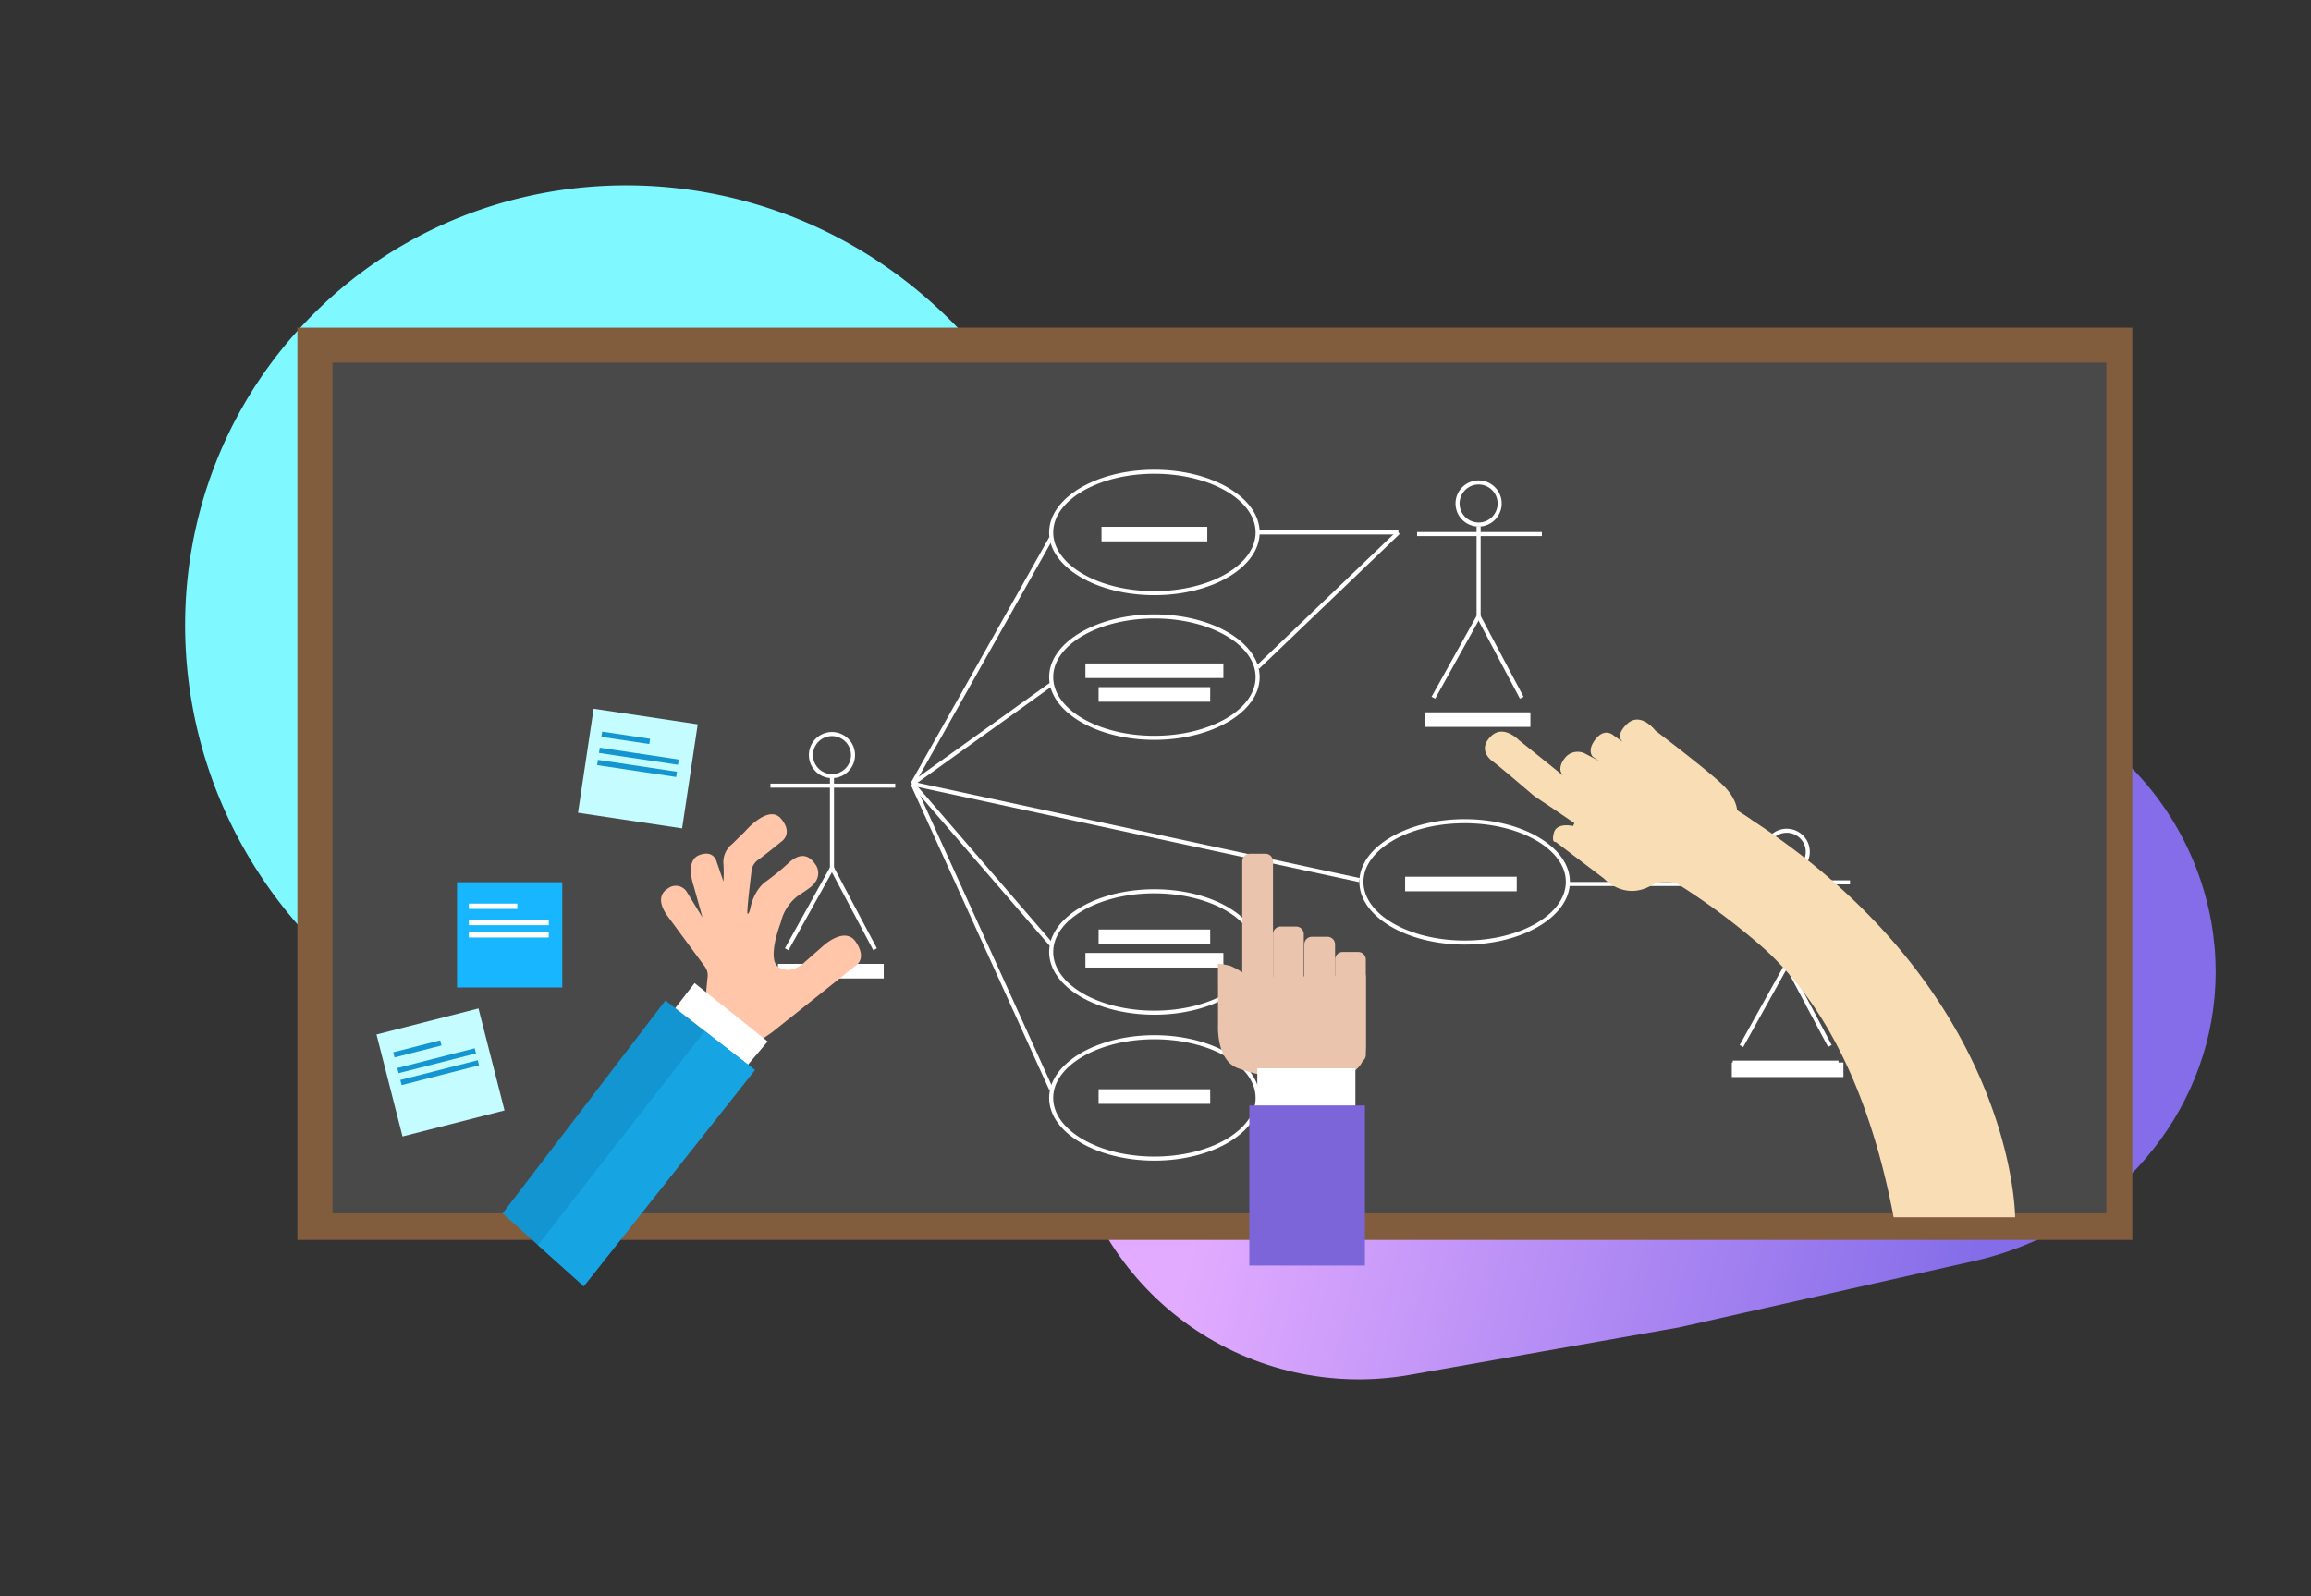 <svg xmlns="http://www.w3.org/2000/svg" xmlns:xlink="http://www.w3.org/1999/xlink" width="538.207" height="371.847" viewBox="0 0 538.207 371.847"><rect x="0" y="0" width="538.207" height="371.847" fill="#333333" stroke="none"/><defs><linearGradient id="a" x1="0.174" y1="0.334" x2="0.831" y2="0.649" gradientUnits="objectBoundingBox"><stop offset="0" stop-color="#e2abff"/><stop offset="1" stop-color="#856de9"/></linearGradient><clipPath id="b"><path d="M69.822,0A75.725,75.725,0,0,1,85.85,1.751l68.764,15.013v0L216.285,33.29a68.4,68.4,0,0,1,48.225,83.529c-8.268,30.856-36.46,49.935-67.275,49.978h-.229a75.716,75.716,0,0,1-16.027-1.751l-68.763-15.013v0L50.543,133.507A68.4,68.4,0,0,1,2.318,49.978C10.586,19.123,38.78.044,69.6,0Z" transform="translate(0)" fill="url(#a)"/></clipPath><clipPath id="d"><rect width="427.335" height="223.301" fill="none"/></clipPath></defs><g transform="translate(7150.26 -9094.52)"><path d="M1468.581,4071.008c0-57.23,47.322-103.625,105.7-103.625a106.634,106.634,0,0,1,62.127,19.783v167.685a106.635,106.635,0,0,1-62.127,19.783C1515.9,4174.633,1468.581,4128.239,1468.581,4071.008Z" transform="translate(-5448.254 5163.507) rotate(42)" fill="#7ff9ff"/><g transform="translate(-6924.374 9315.197) rotate(-25)"><g transform="translate(0)" clip-path="url(#b)"><rect width="281.613" height="166.797" transform="translate(-7.393 0)" fill="url(#a)"/></g></g><g transform="translate(-7081 9170.849)"><rect width="427.335" height="212.516" transform="translate(0 0)" fill="#825d3d"/><rect width="413.112" height="198.172" transform="translate(8.171 8.15)" fill="#494949"/><rect width="24.516" height="24.516" transform="translate(37.177 129.19)" fill="#18b6fe"/><rect width="11.281" height="1.234" transform="translate(39.934 134.171)" fill="#fff"/><rect width="18.609" height="1.236" transform="translate(39.934 137.957)" fill="#fff"/><rect width="18.609" height="1.236" transform="translate(39.934 140.828)" fill="#fff"/><rect width="24.516" height="24.517" transform="translate(65.351 113.01) rotate(-81.469)" fill="#c5fcff"/><rect width="1.235" height="11.28" transform="translate(70.794 95.323) rotate(-81.47)" fill="#1395d1"/><rect width="1.236" height="18.608" transform="translate(70.232 99.069) rotate(-81.473)" fill="#1395d1"/><rect width="1.236" height="18.608" transform="translate(69.806 101.909) rotate(-81.473)" fill="#1395d1"/><rect width="24.516" height="24.516" transform="translate(18.42 164.66) rotate(-14.325)" fill="#c5fcff"/><rect width="11.28" height="1.235" transform="translate(22.325 168.804) rotate(-14.325)" fill="#1395d1"/><rect width="18.608" height="1.235" transform="translate(23.263 172.474) rotate(-14.328)" fill="#1395d1"/><rect width="18.608" height="1.235" transform="translate(23.973 175.257) rotate(-14.328)" fill="#1395d1"/><path d="M108.428,128.1,76.151,56.936l.861-.392L109.289,127.7Z" transform="translate(66.686 49.516)" fill="#fff"/><rect width="0.949" height="49.421" transform="matrix(0.757, -0.653, 0.653, 0.757, 142.908, 106.566)" fill="#fff"/><rect width="0.946" height="106.468" transform="translate(143.169 106.718) rotate(-77.832)" fill="#fff"/><rect width="39.736" height="0.946" transform="matrix(0.813, -0.583, 0.583, 0.813, 142.985, 105.861)" fill="#fff"/><rect width="65.735" height="0.947" transform="translate(142.855 106.024) rotate(-60.593)" fill="#fff"/><g transform="translate(0 0)"><g clip-path="url(#d)"><path d="M117.852,64.836c-13.516,0-24.516-6.556-24.516-14.612s11-14.614,24.516-14.614,24.517,6.554,24.517,14.614-11,14.612-24.517,14.612m0-28.278c-12.995,0-23.568,6.132-23.568,13.666s10.573,13.665,23.568,13.665,23.57-6.13,23.57-13.665-10.573-13.666-23.57-13.666" transform="translate(81.735 31.185)" fill="#fff"/><path d="M117.852,46.87c-13.516,0-24.516-6.554-24.516-14.614s11-14.614,24.516-14.614,24.517,6.554,24.517,14.614-11,14.614-24.517,14.614m0-28.28c-12.995,0-23.568,6.132-23.568,13.666s10.573,13.668,23.568,13.668,23.57-6.134,23.57-13.668S130.848,18.59,117.852,18.59" transform="translate(81.735 15.45)" fill="#fff"/><path d="M117.852,98.975c-13.516,0-24.516-6.554-24.516-14.614s11-14.614,24.516-14.614,24.517,6.554,24.517,14.614-11,14.614-24.517,14.614m0-28.28c-12.995,0-23.568,6.132-23.568,13.666S104.857,98.03,117.852,98.03s23.57-6.134,23.57-13.668S130.848,70.7,117.852,70.7" transform="translate(81.735 61.079)" fill="#fff"/><path d="M117.852,117.1c-13.516,0-24.516-6.554-24.516-14.614s11-14.614,24.516-14.614,24.517,6.554,24.517,14.614-11,14.614-24.517,14.614m0-28.28c-12.995,0-23.568,6.132-23.568,13.666s10.573,13.668,23.568,13.668,23.57-6.134,23.57-13.668-10.573-13.666-23.57-13.666" transform="translate(81.735 76.95)" fill="#fff"/><path d="M156.371,90.264c-13.518,0-24.517-6.554-24.517-14.614s11-14.61,24.517-14.61,24.516,6.554,24.516,14.61-11,14.614-24.516,14.614m0-28.276c-13,0-23.57,6.13-23.57,13.663s10.573,13.668,23.57,13.668S179.94,83.185,179.94,75.65s-10.573-13.663-23.568-13.663" transform="translate(115.466 53.453)" fill="#fff"/><rect width="32.769" height="0.947" transform="translate(223.632 47.234)" fill="#fff"/><path d="M119.705,57.354l-.655-.681,32.769-31.42.655.679Z" transform="translate(104.254 22.115)" fill="#fff"/><rect width="0.947" height="21.657" transform="translate(274.619 46.272)" fill="#fff"/><path d="M141.649,55.138l-.829-.46,10.54-18.937.829.46Z" transform="translate(123.318 31.299)" fill="#fff"/><rect width="0.947" height="21.436" transform="translate(274.674 67.493) rotate(-27.942)" fill="#fff"/><rect width="29.066" height="0.947" transform="translate(260.765 47.611)" fill="#fff"/><path d="M149.169,29.72a5.373,5.373,0,1,1,5.372-5.372,5.376,5.376,0,0,1-5.372,5.372m0-9.8a4.426,4.426,0,1,0,4.425,4.427,4.431,4.431,0,0,0-4.425-4.427" transform="translate(125.924 16.616)" fill="#fff"/><rect width="24.639" height="3.397" transform="translate(262.515 89.605)" fill="#fff"/><rect width="0.947" height="21.653" transform="translate(124.02 104.878)" fill="#fff"/><path d="M61.362,86.382l-.829-.46L71.071,66.985l.829.46Z" transform="translate(53.009 58.659)" fill="#fff"/><rect width="0.947" height="21.437" transform="translate(124.076 126.096) rotate(-27.946)" fill="#fff"/><rect width="29.066" height="0.947" transform="translate(110.168 106.214)" fill="#fff"/><path d="M68.88,60.964a5.373,5.373,0,1,1,5.374-5.372,5.376,5.376,0,0,1-5.374,5.372m0-9.8a4.426,4.426,0,1,0,4.427,4.427,4.431,4.431,0,0,0-4.427-4.427" transform="translate(55.615 43.976)" fill="#fff"/><rect width="24.639" height="3.397" transform="translate(111.918 148.209)" fill="#fff"/><rect width="0.947" height="21.653" transform="translate(346.376 127.413)" fill="#fff"/><path d="M179.906,98.395l-.829-.46L189.615,79l.829.46Z" transform="translate(156.819 69.179)" fill="#fff"/><rect width="0.947" height="21.437" transform="matrix(0.883, -0.469, 0.469, 0.883, 346.431, 148.629)" fill="#fff"/><rect width="29.066" height="0.947" transform="translate(332.522 128.747)" fill="#fff"/><path d="M187.424,72.977A5.373,5.373,0,1,1,192.8,67.6a5.376,5.376,0,0,1-5.374,5.372m0-9.8a4.426,4.426,0,1,0,4.427,4.427,4.431,4.431,0,0,0-4.427-4.427" transform="translate(159.425 54.496)" fill="#fff"/><rect width="24.639" height="3.397" transform="translate(334.274 170.742)" fill="#fff"/><rect width="24.639" height="3.397" transform="translate(187.269 46.386)" fill="#fff"/><rect width="32.129" height="3.397" transform="translate(183.523 78.226)" fill="#fff"/><rect width="32.129" height="3.397" transform="translate(183.523 145.669)" fill="#fff"/><rect width="25.992" height="3.397" transform="translate(186.592 83.745)" fill="#fff"/><rect width="25.992" height="3.397" transform="translate(186.592 140.202)" fill="#fff"/><rect width="25.992" height="3.397" transform="translate(257.979 127.905)" fill="#fff"/><rect width="25.992" height="3.397" transform="translate(334.06 171.181)" fill="#fff"/><rect width="25.992" height="3.397" transform="translate(186.592 177.418)" fill="#fff"/><rect width="31.332" height="0.947" transform="translate(295.88 129.129)" fill="#fff"/><path d="M171.133,76.378A159.381,159.381,0,0,1,191.182,91.24c12.477,11.033,24.454,30.22,30.713,63.073h28.282s.124-53.6-63.36-93.866Z" transform="translate(149.863 52.933)" fill="#f9deb5"/><path d="M175.21,85.743s4.693,5.188,11.033,1.564,15.15,5.351,15.15,5.351l12.269-16.714-4.481-4.153-3.012-2.022s0-2.47-3.046-5.6-15.974-12.927-15.974-12.927-3.459-4.61-6.67-1.482-.493,4.445-.493,4.445l-2.635-1.893s-1.975-1.812-4.117.906-.658,4.115-.658,4.115l1.482.989-3.457-1.81a3.811,3.811,0,0,0-4.282.822c-1.729,1.977-1.729,3.789,0,5.023s-10.95-8.893-10.95-8.893-3.541-3.7-6.422-.987-.988,5.021.411,6.01,9.551,7.987,9.551,7.987l3.952,2.635,5.436,3.7-.33.658s-3.787-.906-4.445,1.564.411,2.142.411,2.142Z" transform="translate(129.113 42.623)" fill="#f9deb5"/><path d="M114.316,93.123s-.555,8.4,4.693,10.251,7.287,1.791,7.287,1.791h15.625s6.464.431,6.813-6.732V81.7l-27.13.5a20.1,20.1,0,0,0-4.324-2.656,17.2,17.2,0,0,0-2.98-.555Z" transform="translate(100.093 69.165)" fill="#eac4ad"/><path d="M122.7,102.151h-3.616a1.773,1.773,0,0,1-1.773-1.774V67.11a1.773,1.773,0,0,1,1.773-1.774H122.7a1.774,1.774,0,0,1,1.774,1.774v33.266a1.774,1.774,0,0,1-1.774,1.774" transform="translate(102.735 57.215)" fill="#eac4ad"/><path d="M126.524,106.047h-3.616a1.773,1.773,0,0,1-1.773-1.774V76.152a1.772,1.772,0,0,1,1.773-1.773h3.616a1.774,1.774,0,0,1,1.774,1.773v28.121a1.774,1.774,0,0,1-1.774,1.774" transform="translate(106.079 65.134)" fill="#eac4ad"/><path d="M130.409,104.521h-3.616a1.773,1.773,0,0,1-1.773-1.774V77.426a1.773,1.773,0,0,1,1.773-1.774h3.616a1.774,1.774,0,0,1,1.774,1.774v25.32a1.774,1.774,0,0,1-1.774,1.774" transform="translate(109.481 66.249)" fill="#eac4ad"/><path d="M134.228,103.279H130.61a1.771,1.771,0,0,1-1.771-1.774V79.313a1.772,1.772,0,0,1,1.771-1.774h3.618A1.777,1.777,0,0,1,136,79.313V101.5a1.776,1.776,0,0,1-1.774,1.774" transform="translate(112.826 67.902)" fill="#eac4ad"/><rect width="22.848" height="9.757" transform="translate(223.549 172.539)" fill="#fff"/><rect width="26.924" height="37.298" transform="translate(221.696 181.186)" fill="#7b65d8"/><path d="M67.849,113.392l3.134-2.144,11.671-9.305,7.9-6.323s2.6-1.487,0-5.395-7.765.977-7.765.977l-4.6,4.046s-2.836,2.6-5.672.79.51-10.369.51-10.369a10.824,10.824,0,0,1,4.325-6.464c3.487-2.185,3.44-2.649,3.44-2.649a3.475,3.475,0,0,0,.186-4.6c-1.859-2.65-4.091-2.138-6.323,0a52.3,52.3,0,0,1-5.207,4.232s-2.6,1.72-3.534,6.231c0,0-.233,1.208-.6,1.208s.975-10.461.975-10.461a3.88,3.88,0,0,1,1.628-2.232c1.394-.977,5.207-4.091,5.207-4.091s2.93-1.814,0-5.348-8.416,2.93-8.416,2.93l-2.975,2.928a5.326,5.326,0,0,0-2.046,4.7,34.663,34.663,0,0,1,0,4.046l-1.624-4.7s-.651-2.744-4.044-1.442-1.255,7.255-1.255,7.255L54.8,84.461l-3.72-6.045a3.016,3.016,0,0,0-4.324-.7c-2.744,1.72-1.442,4.6,0,6.556s8.647,11.718,8.647,11.718a3.472,3.472,0,0,1,.559,2.6c-.186,1.767-.465,5.213-.465,5.213Z" transform="translate(39.541 52.923)" fill="#ffc6aa"/><path d="M52.622,81.4,69.644,95l-9.1,10.75-15-15.2Z" transform="translate(39.883 71.279)" fill="#fff"/><path d="M63.4,83.558l20.837,16.2L44.38,150.129l-18.9-16.979Z" transform="translate(22.315 73.173)" fill="#1395d1"/><path d="M68.709,87.354,29.874,137.229l10.66,9.577L80.391,96.438Z" transform="translate(26.161 76.496)" fill="#17a4e3"/></g></g></g></g></svg>